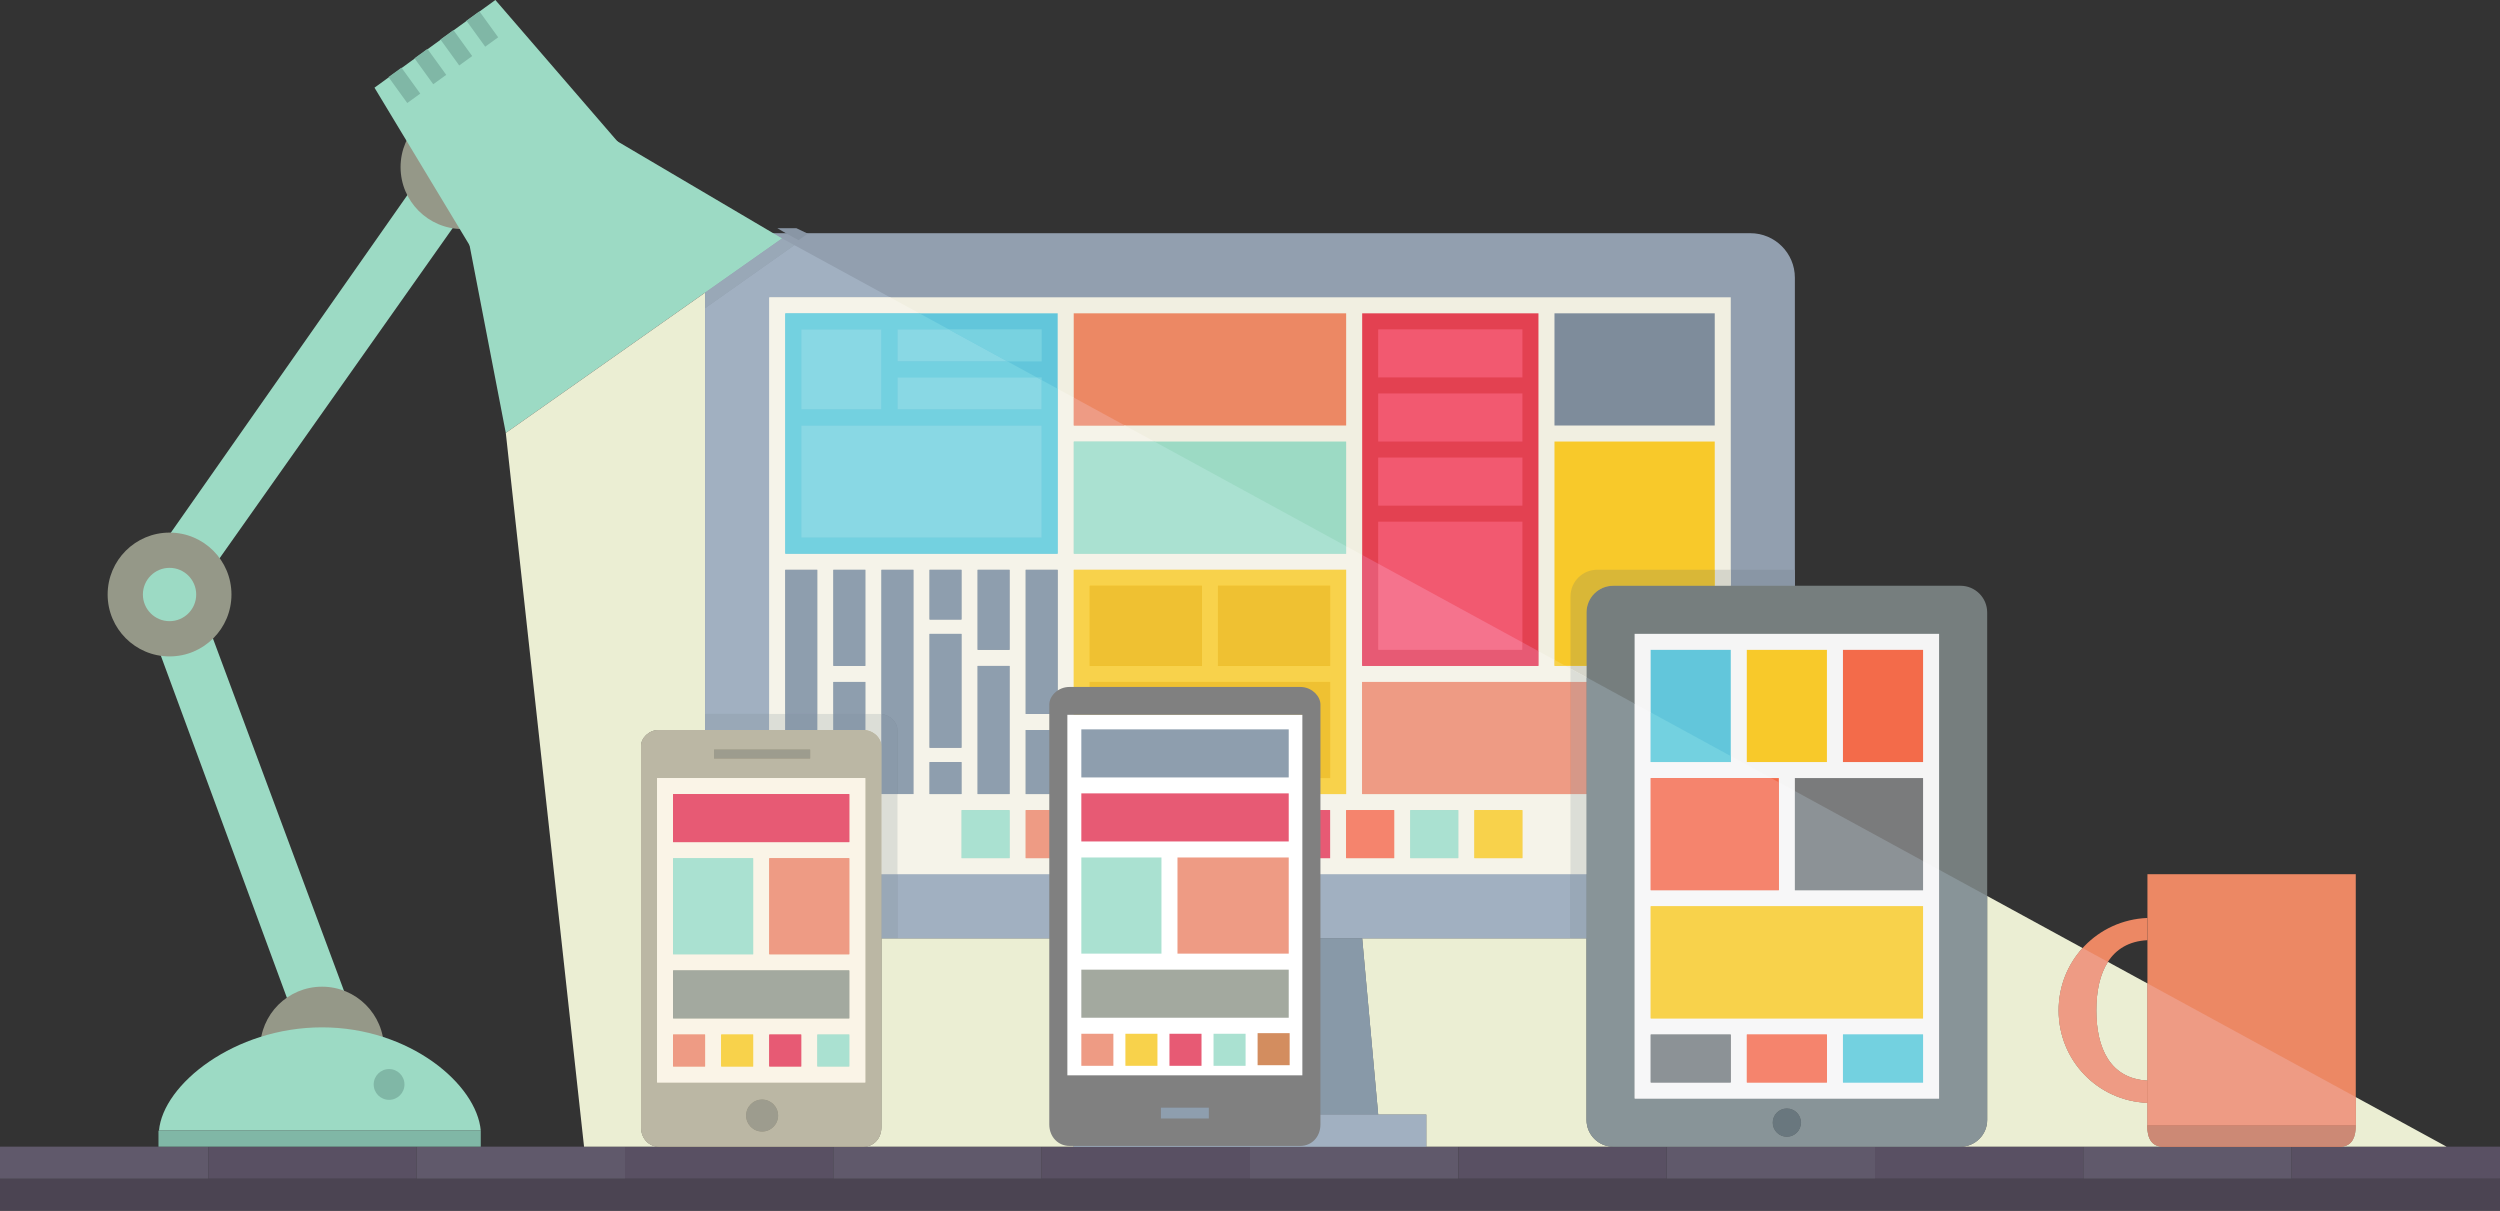<?xml version="1.0" encoding="UTF-8" standalone="no"?>
<!-- Created with Inkscape (http://www.inkscape.org/) -->

<svg
   xmlns:dc="http://purl.org/dc/elements/1.1/"
   xmlns:cc="http://creativecommons.org/ns#"
   xmlns:rdf="http://www.w3.org/1999/02/22-rdf-syntax-ns#"
   xmlns:svg="http://www.w3.org/2000/svg"
   xmlns="http://www.w3.org/2000/svg"
   xmlns:sodipodi="http://sodipodi.sourceforge.net/DTD/sodipodi-0.dtd"
   xmlns:inkscape="http://www.inkscape.org/namespaces/inkscape"
   id="svg2"
   version="1.1"
   inkscape:version="0.48.4 r9939"
   width="1754.999"
   height="849.953"
   xml:space="preserve"
   sodipodi:docname="devices.svg"><rect width="100%" height="100%" fill="#333333" stroke="none"/><defs
     id="defs6"><clipPath
       clipPathUnits="userSpaceOnUse"
       id="clipPath244"><path
         d="m 4435.12,5568.94 0,0 409.52,288.29 -47.22,27.83 100.81,0 60.86,-29.03 -48.94,-34.55 -65.51,35.75 -409.52,-288.29"
         id="path246"
         inkscape:connector-curvature="0" /></clipPath></defs><sodipodi:namedview
     pagecolor="#ffffff"
     bordercolor="#666666"
     borderopacity="1"
     objecttolerance="10"
     gridtolerance="10"
     guidetolerance="10"
     inkscape:pageopacity="0"
     inkscape:pageshadow="2"
     inkscape:window-width="1920"
     inkscape:window-height="1056"
     id="namedview4"
     showgrid="false"
     showguides="true"
     inkscape:guide-bbox="true"
     inkscape:zoom="0.29509044"
     inkscape:cx="1234.5798"
     inkscape:cy="-200.5367"
     inkscape:window-x="1920"
     inkscape:window-y="24"
     inkscape:window-maximized="1"
     inkscape:current-layer="g10"
     fit-margin-top="0"
     fit-margin-left="0"
     fit-margin-right="0"
     fit-margin-bottom="0" /><g
     id="g10"
     inkscape:groupmode="layer"
     inkscape:label="ink_ext_XXXXXX"
     transform="matrix(1.25,0,0,-1.25,-89.999,939.952)"><path
       inkscape:connector-curvature="0"
       id="path16"
       style="fill:#4b4452;fill-opacity:1;fill-rule:nonzero;stroke:none"
       d="m 72,72 1403.999,0 0,18 -1403.999,0 0,-18 z" /><path
       inkscape:connector-curvature="0"
       id="path18"
       style="fill:#595063;fill-opacity:1;fill-rule:nonzero;stroke:none"
       d="m 189,89.999 117,0 0,18 -117,0 0,-18 z" /><path
       inkscape:connector-curvature="0"
       id="path20"
       style="fill:#60596b;fill-opacity:1;fill-rule:nonzero;stroke:none"
       d="m 305.998,89.999 117,0 0,18 -117,0 0,-18 z" /><path
       inkscape:connector-curvature="0"
       id="path22"
       style="fill:#595063;fill-opacity:1;fill-rule:nonzero;stroke:none"
       d="m 422.998,89.999 117,0 0,18 -117,0 0,-18 z" /><path
       inkscape:connector-curvature="0"
       id="path24"
       style="fill:#60596b;fill-opacity:1;fill-rule:nonzero;stroke:none"
       d="m 539.997,89.999 117,0 0,18 -117,0 0,-18 z" /><path
       inkscape:connector-curvature="0"
       id="path26"
       style="fill:#595063;fill-opacity:1;fill-rule:nonzero;stroke:none"
       d="m 656.997,89.999 117,0 0,18 -117,0 0,-18 z" /><path
       inkscape:connector-curvature="0"
       id="path28"
       style="fill:#60596b;fill-opacity:1;fill-rule:nonzero;stroke:none"
       d="m 773.997,89.999 117,0 0,18 -117,0 0,-18 z" /><path
       inkscape:connector-curvature="0"
       id="path30"
       style="fill:#595063;fill-opacity:1;fill-rule:nonzero;stroke:none"
       d="m 890.996,89.999 117,0 0,18 -117,0 0,-18 z" /><path
       inkscape:connector-curvature="0"
       id="path32"
       style="fill:#60596b;fill-opacity:1;fill-rule:nonzero;stroke:none"
       d="m 1007.996,89.999 117,0 0,18 -117,0 0,-18 z" /><path
       inkscape:connector-curvature="0"
       id="path34"
       style="fill:#595063;fill-opacity:1;fill-rule:nonzero;stroke:none"
       d="m 1124.991,89.999 117,0 0,18 -117,0 0,-18 z" /><path
       inkscape:connector-curvature="0"
       id="path36"
       style="fill:#60596b;fill-opacity:1;fill-rule:nonzero;stroke:none"
       d="m 1241.993,89.999 117,0 0,18 -117,0 0,-18 z" /><path
       inkscape:connector-curvature="0"
       id="path38"
       style="fill:#60596b;fill-opacity:1;fill-rule:nonzero;stroke:none"
       d="m 72,89.999 117,0 0,18 -117,0 0,-18 z" /><path
       inkscape:connector-curvature="0"
       id="path40"
       style="fill:#595063;fill-opacity:1;fill-rule:nonzero;stroke:none"
       d="m 1358.994,89.999 117,0 0,18 -117,0 0,-18 z" /><path
       inkscape:connector-curvature="0"
       id="path42"
       style="fill:#929faf;fill-opacity:1;fill-rule:nonzero;stroke:none"
       d="m 1079.997,249.999 c 0,-13.807 -11.196,-25 -25.002,-25 l -561.996,0 c -13.807,0 -25,11.193 -25,25 l 0,345.998 c 0,13.806 11.193,25 25,25 l 561.996,0 c 13.806,0 25.002,-11.194 25.002,-25 l 0,-345.998" /><path
       inkscape:connector-curvature="0"
       id="path44"
       style="fill:#f1efe1;fill-opacity:1;fill-rule:nonzero;stroke:none"
       d="m 503.998,260.999 539.998,0 0,323.998 -539.998,0 0,-323.998 z" /><path
       inkscape:connector-curvature="0"
       id="path46"
       style="fill:#768493;fill-opacity:1;fill-rule:nonzero;stroke:none"
       d="m 836.997,224.999 -126.001,0 -8.999,-99 143.998,0 -8.999,99" /><path
       inkscape:connector-curvature="0"
       id="path48"
       style="fill:#929faf;fill-opacity:1;fill-rule:nonzero;stroke:none"
       d="m 674.997,108 198,0 0,18 -198,0 0,-18 z" /><path
       inkscape:connector-curvature="0"
       id="path50"
       style="fill:#768493;fill-opacity:1;fill-rule:nonzero;stroke:none"
       d="m 782.996,242.999 c 0,-4.971 -4.029,-9 -9,-9 -4.971,0 -9,4.029 -9,9 0,4.971 4.029,9 9,9 4.971,0 9,-4.029 9,-9" /><path
       inkscape:connector-curvature="0"
       id="path52"
       style="fill:#9cdac4;fill-opacity:1;fill-rule:nonzero;stroke:none"
       d="m 611.998,269.999 27,0 0,27 -27,0 0,-27 z" /><path
       inkscape:connector-curvature="0"
       id="path54"
       style="fill:#ec8864;fill-opacity:1;fill-rule:nonzero;stroke:none"
       d="m 647.997,269.999 27,0 0,27 -27,0 0,-27 z" /><path
       inkscape:connector-curvature="0"
       id="path56"
       style="fill:#f8c92a;fill-opacity:1;fill-rule:nonzero;stroke:none"
       d="m 683.997,269.999 27,0 0,27 -27,0 0,-27 z" /><path
       inkscape:connector-curvature="0"
       id="path58"
       style="fill:#62c6db;fill-opacity:1;fill-rule:nonzero;stroke:none"
       d="m 719.996,269.999 27,0 0,27 -27,0 0,-27 z" /><path
       inkscape:connector-curvature="0"
       id="path60"
       style="fill:#7e8c9b;fill-opacity:1;fill-rule:nonzero;stroke:none"
       d="m 755.997,269.999 27,0 0,27 -27,0 0,-27 z" /><path
       inkscape:connector-curvature="0"
       id="path62"
       style="fill:#e34151;fill-opacity:1;fill-rule:nonzero;stroke:none"
       d="m 791.996,269.999 27,0 0,27 -27,0 0,-27 z" /><path
       inkscape:connector-curvature="0"
       id="path64"
       style="fill:#f36b4a;fill-opacity:1;fill-rule:nonzero;stroke:none"
       d="m 827.996,269.999 27,0 0,27 -27,0 0,-27 z" /><path
       inkscape:connector-curvature="0"
       id="path66"
       style="fill:#9cdac4;fill-opacity:1;fill-rule:nonzero;stroke:none"
       d="m 863.996,269.999 27,0 0,27 -27,0 0,-27 z" /><path
       inkscape:connector-curvature="0"
       id="path68"
       style="fill:#f8c92a;fill-opacity:1;fill-rule:nonzero;stroke:none"
       d="m 899.996,269.999 27,0 0,27 -27,0 0,-27 z" /><path
       inkscape:connector-curvature="0"
       id="path70"
       style="fill:#7e8c9b;fill-opacity:1;fill-rule:nonzero;stroke:none"
       d="m 512.998,305.998 18,0 0,125.999 -18,0 0,-125.999 z" /><path
       inkscape:connector-curvature="0"
       id="path72"
       style="fill:#7e8c9b;fill-opacity:1;fill-rule:nonzero;stroke:none"
       d="m 539.997,377.998 18,0 0,54 -18,0 0,-54 z" /><path
       inkscape:connector-curvature="0"
       id="path74"
       style="fill:#7e8c9b;fill-opacity:1;fill-rule:nonzero;stroke:none"
       d="m 566.997,305.998 18,0 0,125.999 -18,0 0,-125.999 z" /><path
       inkscape:connector-curvature="0"
       id="path76"
       style="fill:#7e8c9b;fill-opacity:1;fill-rule:nonzero;stroke:none"
       d="m 593.998,305.998 18,0 0,18 -18,0 0,-18 z" /><path
       inkscape:connector-curvature="0"
       id="path78"
       style="fill:#7e8c9b;fill-opacity:1;fill-rule:nonzero;stroke:none"
       d="m 620.997,305.998 18,0 0,72 -18,0 0,-72 z" /><path
       inkscape:connector-curvature="0"
       id="path80"
       style="fill:#7e8c9b;fill-opacity:1;fill-rule:nonzero;stroke:none"
       d="m 647.997,305.998 18,0 0,36 -18,0 0,-36 z" /><path
       inkscape:connector-curvature="0"
       id="path82"
       style="fill:#7e8c9b;fill-opacity:1;fill-rule:nonzero;stroke:none"
       d="m 647.997,350.999 18,0 0,81 -18,0 0,-81 z" /><path
       inkscape:connector-curvature="0"
       id="path84"
       style="fill:#7e8c9b;fill-opacity:1;fill-rule:nonzero;stroke:none"
       d="m 620.997,386.998 18,0 0,45 -18,0 0,-45 z" /><path
       inkscape:connector-curvature="0"
       id="path86"
       style="fill:#7e8c9b;fill-opacity:1;fill-rule:nonzero;stroke:none"
       d="m 593.998,331.999 18,0 0,64 -18,0 0,-64 z" /><path
       inkscape:connector-curvature="0"
       id="path88"
       style="fill:#7e8c9b;fill-opacity:1;fill-rule:nonzero;stroke:none"
       d="m 593.998,403.999 18,0 0,28 -18,0 0,-28 z" /><path
       inkscape:connector-curvature="0"
       id="path90"
       style="fill:#7e8c9b;fill-opacity:1;fill-rule:nonzero;stroke:none"
       d="m 539.997,305.998 18,0 0,63 -18,0 0,-63 z" /><path
       inkscape:connector-curvature="0"
       id="path92"
       style="fill:#62c6db;fill-opacity:1;fill-rule:nonzero;stroke:none"
       d="m 512.998,440.999 152.999,0 0,134.999 -152.999,0 0,-134.999 z" /><path
       inkscape:connector-curvature="0"
       id="path94"
       style="fill:#f8c92a;fill-opacity:1;fill-rule:nonzero;stroke:none"
       d="m 674.997,305.998 152.999,0 0,125.999 -152.999,0 0,-125.999 z" /><path
       inkscape:connector-curvature="0"
       id="path96"
       style="fill:#ec8864;fill-opacity:1;fill-rule:nonzero;stroke:none"
       d="m 674.997,512.998 152.999,0 0,63 -152.999,0 0,-63 z" /><path
       inkscape:connector-curvature="0"
       id="path98"
       style="fill:#e34151;fill-opacity:1;fill-rule:nonzero;stroke:none"
       d="m 836.997,377.998 99,0 0,197.999 -99,0 0,-197.999 z" /><path
       inkscape:connector-curvature="0"
       id="path100"
       style="fill:#f8c92a;fill-opacity:1;fill-rule:nonzero;stroke:none"
       d="m 944.995,377.998 89.999,0 0,125.999 -89.999,0 0,-125.999 z" /><path
       inkscape:connector-curvature="0"
       id="path102"
       style="fill:#7e8c9b;fill-opacity:1;fill-rule:nonzero;stroke:none"
       d="m 944.995,512.998 89.999,0 0,63 -89.999,0 0,-63 z" /><path
       inkscape:connector-curvature="0"
       id="path104"
       style="fill:#ec8864;fill-opacity:1;fill-rule:nonzero;stroke:none"
       d="m 836.997,305.998 197.999,0 0,63 -197.999,0 0,-63 z" /><path
       inkscape:connector-curvature="0"
       id="path106"
       style="fill:#9cdac4;fill-opacity:1;fill-rule:nonzero;stroke:none"
       d="m 674.997,440.999 152.999,0 0,62.999 -152.999,0 0,-62.999 z" /><path
       inkscape:connector-curvature="0"
       id="path108"
       style="fill:#78d2e0;fill-opacity:1;fill-rule:nonzero;stroke:none"
       d="m 656.997,548.997 -19.215,0 -32.988,18 52.203,0 0,-18" /><path
       inkscape:connector-curvature="0"
       id="path110"
       style="fill:#78d2e0;fill-opacity:1;fill-rule:nonzero;stroke:none"
       d="m 656.997,538.513 -2.721,1.485 2.721,0 0,-1.485" /><path
       inkscape:connector-curvature="0"
       id="path112"
       style="fill:#ecb40e;fill-opacity:1;fill-rule:nonzero;stroke:none"
       d="m 683.997,377.998 63,0 0,45 -63,0 0,-45 z" /><path
       inkscape:connector-curvature="0"
       id="path114"
       style="fill:#ecb40e;fill-opacity:1;fill-rule:nonzero;stroke:none"
       d="m 683.997,314.999 134.999,0 0,54 -134.999,0 0,-54 z" /><path
       inkscape:connector-curvature="0"
       id="path116"
       style="fill:#ecb40e;fill-opacity:1;fill-rule:nonzero;stroke:none"
       d="m 755.997,377.998 63,0 0,45 -63,0 0,-45 z" /><path
       inkscape:connector-curvature="0"
       id="path118"
       style="fill:#f25970;fill-opacity:1;fill-rule:nonzero;stroke:none"
       d="m 845.996,467.998 81,0 0,27 -81,0 0,-27 z" /><path
       inkscape:connector-curvature="0"
       id="path120"
       style="fill:#f25970;fill-opacity:1;fill-rule:nonzero;stroke:none"
       d="m 845.996,386.998 81,0 0,72 -81,0 0,-72 z" /><path
       inkscape:connector-curvature="0"
       id="path122"
       style="fill:#f25970;fill-opacity:1;fill-rule:nonzero;stroke:none"
       d="m 845.996,503.998 81,0 0,27 -81,0 0,-27 z" /><path
       inkscape:connector-curvature="0"
       id="path124"
       style="fill:#f25970;fill-opacity:1;fill-rule:nonzero;stroke:none"
       d="m 845.996,539.997 81,0 0,27 -81,0 0,-27 z" /><path
       inkscape:connector-curvature="0"
       id="path126"
       style="fill:#ec8864;fill-opacity:1;fill-rule:nonzero;stroke:none"
       d="m 1394.998,119.874 c 0,-6.557 -2.321,-11.874 -8.885,-11.874 l -99.369,0 c -6.563,0 -8.748,5.317 -8.748,11.874 l 0,141.125 117.002,0 0,-141.125" /><path
       inkscape:connector-curvature="0"
       id="path128"
       style="fill:#ec8864;fill-opacity:1;fill-rule:nonzero;stroke:none"
       d="m 1277.996,145.098 c -20.999,1.079 -28.702,18.32 -28.702,39.43 0,21.108 7.703,38.346 28.702,39.428 l 0,12.478 c -28.005,-1.09 -49.88,-23.91 -49.88,-51.906 0,-27.999 21.875,-50.818 49.88,-51.909 l 0,12.479" /><path
       inkscape:connector-curvature="0"
       id="path130"
       style="fill:#c67254;fill-opacity:1;fill-rule:nonzero;stroke:none"
       d="m 1394.998,120 c 0,-7 -2.321,-12 -8.885,-12 l -99.369,0 c -6.563,0 -8.874,5 -8.874,12 l 117.128,0" /><path
       inkscape:connector-curvature="0"
       id="path170"
       style="fill:#b1a98d;fill-opacity:1;fill-rule:nonzero;stroke:none"
       d="m 566.997,332.999 c 0,4.523 -4.476,9 -9.999,9 l -115,0 c -5.523,0 -10,-4.477 -10,-9 l 0,-214 c 0,-6.521 4.477,-11 10,-11 l 115,0 c 5.523,0 9.999,4.478 9.999,11 l 0,214" /><path
       inkscape:connector-curvature="0"
       id="path172"
       style="fill:#f9f3e0;fill-opacity:1;fill-rule:nonzero;stroke:none"
       d="m 440.999,143.999 117,0 0,170.999 -117,0 0,-170.999 z" /><path
       inkscape:connector-curvature="0"
       id="path174"
       style="fill:#8f8873;fill-opacity:1;fill-rule:nonzero;stroke:none"
       d="m 508.997,125.468 c 0,-4.971 -4.029,-9 -9,-9 -4.971,0 -9,4.029 -9,9 0,4.971 4.029,9 9,9 4.971,0 9,-4.029 9,-9" /><path
       inkscape:connector-curvature="0"
       id="path176"
       style="fill:#8f8873;fill-opacity:1;fill-rule:nonzero;stroke:none"
       d="m 472.998,325.999 54,0 0,5 -54,0 0,-5 z" /><path
       inkscape:connector-curvature="0"
       id="path178"
       style="fill:#ec8864;fill-opacity:1;fill-rule:nonzero;stroke:none"
       d="m 449.999,152.999 18,0 0,18 -18,0 0,-18 z" /><path
       inkscape:connector-curvature="0"
       id="path180"
       style="fill:#f8c92a;fill-opacity:1;fill-rule:nonzero;stroke:none"
       d="m 476.998,152.999 18,0 0,18 -18,0 0,-18 z" /><path
       inkscape:connector-curvature="0"
       id="path182"
       style="fill:#e34151;fill-opacity:1;fill-rule:nonzero;stroke:none"
       d="m 503.998,152.999 18,0 0,18 -18,0 0,-18 z" /><path
       inkscape:connector-curvature="0"
       id="path184"
       style="fill:#9cdac4;fill-opacity:1;fill-rule:nonzero;stroke:none"
       d="m 530.997,152.999 18,0 0,18 -18,0 0,-18 z" /><path
       inkscape:connector-curvature="0"
       id="path186"
       style="fill:#959888;fill-opacity:1;fill-rule:nonzero;stroke:none"
       d="m 449.999,179.999 99,0 0,27 -99,0 0,-27 z" /><path
       inkscape:connector-curvature="0"
       id="path188"
       style="fill:#e34151;fill-opacity:1;fill-rule:nonzero;stroke:none"
       d="m 449.999,278.999 99,0 0,27 -99,0 0,-27 z" /><path
       inkscape:connector-curvature="0"
       id="path190"
       style="fill:#9cdac4;fill-opacity:1;fill-rule:nonzero;stroke:none"
       d="m 449.999,215.999 45,0 0,54 -45,0 0,-54 z" /><path
       inkscape:connector-curvature="0"
       id="path192"
       style="fill:#ec8864;fill-opacity:1;fill-rule:nonzero;stroke:none"
       d="m 503.998,215.999 45,0 0,54 -45,0 0,-54 z" /><path
       inkscape:connector-curvature="0"
       id="path194"
       style="fill:#8996a5;fill-opacity:1;fill-rule:nonzero;stroke:none"
       d="m 1043.995,422.998 36,0 0,9 -36,0 0,-9 z" /><path
       inkscape:connector-curvature="0"
       id="path196"
       style="fill:#d6d6cb;fill-opacity:1;fill-rule:nonzero;stroke:none"
       d="m 962.996,371.545 -9.001,4.912 0,1.542 9.001,0 0,-6.454 m 80.999,51.453 -9,0 0,9 9,0 0,-9" /><path
       inkscape:connector-curvature="0"
       id="path198"
       style="fill:#d9b737;fill-opacity:1;fill-rule:nonzero;stroke:none"
       d="m 962.996,377.998 -9.001,0 0,39 c 0,8.284 6.716,15 15,15 l 66,0 0,-9 -57,0 c -8.283,0 -14.999,-6.715 -14.999,-15 l 0,-30" /><path
       inkscape:connector-curvature="0"
       id="path200"
       style="fill:#767e7e;fill-opacity:1;fill-rule:nonzero;stroke:none"
       d="m 1187.998,122.999 c 0,-8.284 -6.722,-15 -15.005,-15 l -194.997,0 c -8.283,0 -14.999,6.715 -14.999,15 l 0,284.998 c 0,8.284 6.715,15 14.999,15 l 194.997,0 c 8.283,0 15.005,-6.715 15.005,-15 l 0,-284.998" /><path
       inkscape:connector-curvature="0"
       id="path202"
       style="fill:#f5f5f5;fill-opacity:1;fill-rule:nonzero;stroke:none"
       d="m 989.996,134.999 170.999,0 0,260.999 -170.999,0 0,-260.999 z" /><path
       inkscape:connector-curvature="0"
       id="path204"
       style="fill:#545b5c;fill-opacity:1;fill-rule:nonzero;stroke:none"
       d="m 1083.447,121.5 c 0,-4.394 -3.567,-7.954 -7.956,-7.954 -4.39,0 -7.946,3.56 -7.946,7.954 0,4.392 3.556,7.952 7.946,7.952 4.39,0 7.956,-3.56 7.956,-7.952" /><path
       inkscape:connector-curvature="0"
       id="path206"
       style="fill:#7a7b7c;fill-opacity:1;fill-rule:nonzero;stroke:none"
       d="m 998.996,143.999 45,0 0,27 -45,0 0,-27 z" /><path
       inkscape:connector-curvature="0"
       id="path208"
       style="fill:#7a7b7c;fill-opacity:1;fill-rule:nonzero;stroke:none"
       d="m 1079.997,251.999 72,0 0,63 -72,0 0,-63 z" /><path
       inkscape:connector-curvature="0"
       id="path210"
       style="fill:#f36b4a;fill-opacity:1;fill-rule:nonzero;stroke:none"
       d="m 1052.995,143.999 45,0 0,27 -45,0 0,-27 z" /><path
       inkscape:connector-curvature="0"
       id="path212"
       style="fill:#62c6db;fill-opacity:1;fill-rule:nonzero;stroke:none"
       d="m 1107,143.999 45,0 0,27 -45,0 0,-27 z" /><path
       inkscape:connector-curvature="0"
       id="path214"
       style="fill:#f8c92a;fill-opacity:1;fill-rule:nonzero;stroke:none"
       d="m 998.996,179.999 153,0 0,63 -153,0 0,-63 z" /><path
       inkscape:connector-curvature="0"
       id="path216"
       style="fill:#f36b4a;fill-opacity:1;fill-rule:nonzero;stroke:none"
       d="m 998.996,251.999 72,0 0,63 -72,0 0,-63 z" /><path
       inkscape:connector-curvature="0"
       id="path218"
       style="fill:#62c6db;fill-opacity:1;fill-rule:nonzero;stroke:none"
       d="m 998.996,323.998 45,0 0,63 -45,0 0,-63 z" /><path
       inkscape:connector-curvature="0"
       id="path220"
       style="fill:#f8c92a;fill-opacity:1;fill-rule:nonzero;stroke:none"
       d="m 1052.995,323.998 45,0 0,63 -45,0 0,-63 z" /><path
       inkscape:connector-curvature="0"
       id="path222"
       style="fill:#f36b4a;fill-opacity:1;fill-rule:nonzero;stroke:none"
       d="m 1107,323.998 45,0 0,63 -45,0 0,-63 z" /><path
       inkscape:connector-curvature="0"
       id="path224"
       style="fill:#9cdac4;fill-opacity:1;fill-rule:nonzero;stroke:none"
       d="M 252.96,137.749 147.585,423.751 318.136,667.164 345.323,650.914 181.902,419.431 283.326,146.753 252.96,137.749" /><path
       inkscape:connector-curvature="0"
       id="path226"
       style="fill:#959888;fill-opacity:1;fill-rule:nonzero;stroke:none"
       d="m 201.987,418.087 c 0,-19.203 -15.568,-34.769 -34.769,-34.769 -19.202,0 -34.768,15.566 -34.768,34.769 0,19.202 15.566,34.768 34.768,34.768 19.202,0 34.769,-15.566 34.769,-34.768" /><path
       inkscape:connector-curvature="0"
       id="path228"
       style="fill:#9cdac4;fill-opacity:1;fill-rule:nonzero;stroke:none"
       d="m 182.185,418.087 c 0,-8.267 -6.701,-14.968 -14.967,-14.968 -8.265,0 -14.967,6.702 -14.967,14.968 0,8.267 6.702,14.967 14.967,14.967 8.267,0 14.967,-6.701 14.967,-14.967" /><path
       inkscape:connector-curvature="0"
       id="path230"
       style="fill:#959888;fill-opacity:1;fill-rule:nonzero;stroke:none"
       d="m 287.629,163.068 c 0,-19.202 -15.568,-34.768 -34.769,-34.768 -19.202,0 -34.769,15.566 -34.769,34.768 0,19.203 15.568,34.77 34.769,34.77 19.202,0 34.769,-15.568 34.769,-34.77" /><path
       inkscape:connector-curvature="0"
       id="path232"
       style="fill:#959888;fill-opacity:1;fill-rule:nonzero;stroke:none"
       d="m 366.499,658.106 c 0,-19.201 -15.568,-34.768 -34.77,-34.768 -19.201,0 -34.768,15.568 -34.768,34.768 0,19.203 15.568,34.77 34.768,34.77 19.203,0 34.77,-15.568 34.77,-34.77" /><path
       inkscape:connector-curvature="0"
       id="path234"
       style="fill:#9cdac4;fill-opacity:1;fill-rule:nonzero;stroke:none"
       d="m 252.86,174.995 c -49.19,0 -89.328,-32.005 -91.579,-57.995 l 180.717,0 c -2.251,25.991 -39.949,57.995 -89.139,57.995" /><path
       inkscape:connector-curvature="0"
       id="path236"
       style="fill:#80b7a6;fill-opacity:1;fill-rule:nonzero;stroke:none"
       d="m 299.148,142.935 c 0,-4.775 -3.869,-8.646 -8.645,-8.646 -4.774,0 -8.644,3.872 -8.644,8.646 0,4.774 3.871,8.644 8.644,8.644 4.776,0 8.645,-3.871 8.645,-8.644" /><path
       inkscape:connector-curvature="0"
       id="path238"
       style="fill:#80b7a6;fill-opacity:1;fill-rule:nonzero;stroke:none"
       d="m 160.999,108 180.999,0 0,9 -180.999,0 0,-9 z" /><g
       id="g240"
       transform="scale(0.106,0.106)"><g
         clip-path="url(#clipPath244)"
         id="g242"><path
           inkscape:connector-curvature="0"
           id="path248"
           style="fill:#8996a5;fill-opacity:1;fill-rule:nonzero;stroke:none"
           d="m 4435.12,5568.94 523.977,0 0,316.117 -523.977,0 0,-316.117 z" /></g></g><path
       inkscape:connector-curvature="0"
       id="path250"
       style="fill:#9cdac4;fill-opacity:1;fill-rule:nonzero;stroke:none"
       d="m 282.312,702.723 67.886,49.238 94.542,-109.501 -87.697,-63.609 -74.73,123.872" /><path
       inkscape:connector-curvature="0"
       id="path252"
       style="fill:#9cdac4;fill-opacity:1;fill-rule:nonzero;stroke:none"
       d="M 511.211,618.061 356.051,508.836 332.199,632.37 l 69.382,50.324 109.63,-64.634" /><path
       inkscape:connector-curvature="0"
       id="path254"
       style="fill:#80b7a6;fill-opacity:1;fill-rule:nonzero;stroke:none"
       d="m 344.482,725.743 -10.546,14.587 7.295,5.272 10.544,-14.587 -7.293,-5.272" /><path
       inkscape:connector-curvature="0"
       id="path256"
       style="fill:#80b7a6;fill-opacity:1;fill-rule:nonzero;stroke:none"
       d="m 329.895,715.197 -10.546,14.588 7.294,5.272 10.545,-14.586 -7.293,-5.274" /><path
       inkscape:connector-curvature="0"
       id="path258"
       style="fill:#80b7a6;fill-opacity:1;fill-rule:nonzero;stroke:none"
       d="m 315.306,704.652 -10.545,14.586 7.293,5.273 10.546,-14.587 -7.294,-5.272" /><path
       inkscape:connector-curvature="0"
       id="path260"
       style="fill:#80b7a6;fill-opacity:1;fill-rule:nonzero;stroke:none"
       d="m 300.719,694.106 -10.546,14.588 7.294,5.274 10.546,-14.587 -7.294,-5.275" /><path
       inkscape:connector-curvature="0"
       id="path262"
       style="fill:#ebeed3;fill-opacity:1;fill-rule:nonzero;stroke:none"
       d="m 1445.996,108 -1045.998,0 -43.947,400.836 111.947,78.804 0,-245.641 -26,0 c -5.523,0 -10,-4.477 -10,-9 l 0,-214 c 0,-6.521 4.477,-11 10,-11 l 115,0 c 5.523,0 9.999,4.478 9.999,11 l 0,106 395.999,0 0,-102 c 0,-8.284 6.715,-15 14.999,-15 l 194.997,0 c 8.283,0 15.005,6.715 15.005,15 l 0,125.777 53.584,-29.243 c -8.389,-9.234 -13.464,-21.519 -13.464,-35.006 0,-27.999 21.875,-50.818 49.88,-51.909 l 0,-12.619 -0.127,0 c 0,-7 2.311,-12 8.874,-12 l 99.369,0 c 5.804,0 8.283,3.905 8.779,9.647 0.074,0.722 0.105,1.466 0.105,2.228 l 0,15.954 50.998,-27.828 m -771,18 0,-18 198,0 0,18 -122.974,0 -75.026,0 m 36,99 -8.999,-99 143.998,0 -8.999,99 -126.001,0 m 567,-79.902 c -20.999,1.079 -28.702,18.32 -28.702,39.43 0,10.569 1.931,20.169 6.5,27.255 l 22.202,-12.115 0,-54.57"
       sodipodi:nodetypes="cccccssssssccssssccscccsscsccccccccccccccsccc" /><path
       inkscape:connector-curvature="0"
       id="path264"
       style="fill:#a1b0c1;fill-opacity:1;fill-rule:nonzero;stroke:none"
       d="m 953.995,224.999 -377.997,0 0,36 377.997,0 0,-36 m -179.999,27 c -4.971,0 -9,-4.029 -9,-9 0,-4.971 4.029,-9 9,-9 4.971,0 9,4.029 9,9 0,4.971 -4.029,9 -9,9 m -305.998,90 0,245.641 0,-8.743 50.126,35.392 53.681,-29.292 -67.807,0 0,-233.998 -36,0 0,-9" /><path
       inkscape:connector-curvature="0"
       id="path266"
       style="fill:#f5f3e9;fill-opacity:1;fill-rule:nonzero;stroke:none"
       d="m 953.995,260.999 -377.997,0 0,44.999 8.999,0 0,125.999 -18,0 0,-81.049 c -0.328,0.033 -0.663,0.05 -0.999,0.05 l -8.001,0 0,18 -18,0 0,-18 -9,0 0,80.999 -18,0 0,-80.999 -9,0 0,233.998 67.807,0 16.494,-8.999 -75.301,0 0,-134.999 152.999,0 0,92.603 9,-4.911 0,-15.693 28.761,0 16.494,-9 -45.255,0 0,-62.999 152.999,0 0,4.208 9.001,-4.91 0,-62.299 98.999,0 0,8.28 9,-4.911 0,-3.369 6.174,0 2.826,-1.542 0,-7.458 -116.999,0 0,-63 116.999,0 0,-44.999 m -53.999,36 0,-27 27,0 0,27 -27,0 m -36,0 0,-27 27,0 0,27 -27,0 m -36.001,0 0,-27 27.001,0 0,27 -27.001,0 m -36,0 0,-27 27,0 0,27 -27,0 m -36,0 0,-27 27,0 0,27 -27,0 m -36.001,0 0,-27 27.001,0 0,27 -27.001,0 m -36,0 0,-27 27,0 0,27 -27,0 m -36,0 0,-27 27,0 0,27 -27,0 m -36,0 0,-27 27,0 0,27 -27,0 m 62.999,134.999 0,-125.999 152.999,0 0,125.999 -152.999,0 m -27,-89.999 0,-36.001 18,0 0,36.001 -18,0 m -27,36 0,-72 18,0 0,72 -18,0 m -27,-54 0,-18 18,0 0,18 -18,0 m 0,72 0,-64 18,0 0,64 -18,0 m 53.999,36 0,-80.999 18,0 0,80.999 -18,0 m -108,0 0,-53.999 18,0 0,53.999 -18,0 m 81,0 0,-44.999 18,0 0,44.999 -18,0 m -27,0 0,-27.999 18,0 0,27.999 -18,0" /><path
       inkscape:connector-curvature="0"
       id="path268"
       style="fill:#8899a8;fill-opacity:1;fill-rule:nonzero;stroke:none"
       d="m 845.996,125.999 -143.998,0 8.999,99 126.001,0 8.999,-99" /><path
       inkscape:connector-curvature="0"
       id="path270"
       style="fill:#a1b0c1;fill-opacity:1;fill-rule:nonzero;stroke:none"
       d="m 674.997,108 198,0 0,18 -198,0 0,-18 z" /><path
       inkscape:connector-curvature="0"
       id="path272"
       style="fill:#8899a8;fill-opacity:1;fill-rule:nonzero;stroke:none"
       d="m 773.997,233.999 c -4.971,0 -9,4.029 -9,9 0,4.971 4.029,9 9,9 4.971,0 9,-4.029 9,-9 0,-4.971 -4.029,-9 -9,-9" /><path
       inkscape:connector-curvature="0"
       id="path274"
       style="fill:#aae1d1;fill-opacity:1;fill-rule:nonzero;stroke:none"
       d="m 611.998,269.999 27,0 0,27 -27,0 0,-27 z" /><path
       inkscape:connector-curvature="0"
       id="path276"
       style="fill:#ee9b84;fill-opacity:1;fill-rule:nonzero;stroke:none"
       d="m 647.997,269.999 27,0 0,27 -27,0 0,-27 z" /><path
       inkscape:connector-curvature="0"
       id="path278"
       style="fill:#f8d24b;fill-opacity:1;fill-rule:nonzero;stroke:none"
       d="m 683.997,269.999 27,0 0,27 -27,0 0,-27 z" /><path
       inkscape:connector-curvature="0"
       id="path280"
       style="fill:#73d1e0;fill-opacity:1;fill-rule:nonzero;stroke:none"
       d="m 719.996,269.999 27,0 0,27 -27,0 0,-27 z" /><path
       inkscape:connector-curvature="0"
       id="path282"
       style="fill:#8e9eae;fill-opacity:1;fill-rule:nonzero;stroke:none"
       d="m 755.997,269.999 27,0 0,27 -27,0 0,-27 z" /><path
       inkscape:connector-curvature="0"
       id="path284"
       style="fill:#e75a74;fill-opacity:1;fill-rule:nonzero;stroke:none"
       d="m 791.996,269.999 27,0 0,27 -27,0 0,-27 z" /><path
       inkscape:connector-curvature="0"
       id="path286"
       style="fill:#f5846d;fill-opacity:1;fill-rule:nonzero;stroke:none"
       d="m 827.996,269.999 27,0 0,27 -27,0 0,-27 z" /><path
       inkscape:connector-curvature="0"
       id="path288"
       style="fill:#aae1d1;fill-opacity:1;fill-rule:nonzero;stroke:none"
       d="m 863.996,269.999 27,0 0,27 -27,0 0,-27 z" /><path
       inkscape:connector-curvature="0"
       id="path290"
       style="fill:#f8d24b;fill-opacity:1;fill-rule:nonzero;stroke:none"
       d="m 899.996,269.999 27,0 0,27 -27,0 0,-27 z" /><path
       inkscape:connector-curvature="0"
       id="path292"
       style="fill:#8e9eae;fill-opacity:1;fill-rule:nonzero;stroke:none"
       d="m 512.998,350.999 18,0 0,81 -18,0 0,-81 z" /><path
       inkscape:connector-curvature="0"
       id="path294"
       style="fill:#8e9eae;fill-opacity:1;fill-rule:nonzero;stroke:none"
       d="m 539.997,377.998 18,0 0,54 -18,0 0,-54 z" /><path
       inkscape:connector-curvature="0"
       id="path296"
       style="fill:#8e9eae;fill-opacity:1;fill-rule:nonzero;stroke:none"
       d="m 584.997,305.998 -8.999,0 0,36.001 c 0,4.246 -3.948,8.452 -9.001,8.95 l 0,81.049 18,0 0,-125.999" /><path
       inkscape:connector-curvature="0"
       id="path298"
       style="fill:#8e9eae;fill-opacity:1;fill-rule:nonzero;stroke:none"
       d="m 593.998,305.998 18,0 0,18 -18,0 0,-18 z" /><path
       inkscape:connector-curvature="0"
       id="path300"
       style="fill:#8e9eae;fill-opacity:1;fill-rule:nonzero;stroke:none"
       d="m 620.997,305.998 18,0 0,72 -18,0 0,-72 z" /><path
       inkscape:connector-curvature="0"
       id="path302"
       style="fill:#8e9eae;fill-opacity:1;fill-rule:nonzero;stroke:none"
       d="m 647.997,305.998 18,0 0,36 -18,0 0,-36 z" /><path
       inkscape:connector-curvature="0"
       id="path304"
       style="fill:#8e9eae;fill-opacity:1;fill-rule:nonzero;stroke:none"
       d="m 647.997,350.999 18,0 0,81 -18,0 0,-81 z" /><path
       inkscape:connector-curvature="0"
       id="path306"
       style="fill:#8e9eae;fill-opacity:1;fill-rule:nonzero;stroke:none"
       d="m 620.997,386.998 18,0 0,45 -18,0 0,-45 z" /><path
       inkscape:connector-curvature="0"
       id="path308"
       style="fill:#8e9eae;fill-opacity:1;fill-rule:nonzero;stroke:none"
       d="m 593.998,331.999 18,0 0,64 -18,0 0,-64 z" /><path
       inkscape:connector-curvature="0"
       id="path310"
       style="fill:#8e9eae;fill-opacity:1;fill-rule:nonzero;stroke:none"
       d="m 593.998,403.999 18,0 0,28 -18,0 0,-28 z" /><path
       inkscape:connector-curvature="0"
       id="path312"
       style="fill:#8e9eae;fill-opacity:1;fill-rule:nonzero;stroke:none"
       d="m 539.997,350.999 18,0 0,18 -18,0 0,-18 z" /><path
       inkscape:connector-curvature="0"
       id="path314"
       style="fill:#73d1e0;fill-opacity:1;fill-rule:nonzero;stroke:none"
       d="m 665.997,440.999 -152.999,0 0,134.999 75.301,0 16.495,-9.001 -28.796,0 0,-18 61.784,0 16.494,-9 -78.278,0 0,-18 80.999,0 0,16.515 9,-4.911 0,-92.603 m -143.999,71.999 0,-62.999 134.999,0 0,62.999 -134.999,0 m 0,53.999 0,-44.999 44.999,0 0,44.999 -44.999,0" /><path
       inkscape:connector-curvature="0"
       id="path316"
       style="fill:#f8d24b;fill-opacity:1;fill-rule:nonzero;stroke:none"
       d="m 827.996,305.998 -152.999,0 0,125.999 152.999,0 0,-125.999 m -143.999,63 0,-53.999 134.999,0 0,53.999 -134.999,0 m 72,53.999 0,-44.999 62.999,0 0,44.999 -62.999,0 m -72,0 0,-44.999 63,0 0,44.999 -63,0" /><path
       inkscape:connector-curvature="0"
       id="path318"
       style="fill:#ee9b84;fill-opacity:1;fill-rule:nonzero;stroke:none"
       d="m 703.758,512.998 -28.761,0 0,15.693 28.761,-15.693" /><path
       inkscape:connector-curvature="0"
       id="path320"
       style="fill:#e75a74;fill-opacity:1;fill-rule:nonzero;stroke:none"
       d="m 935.996,377.998 -98.999,0 0,62.299 8.999,-4.911 0,-48.388 81,0 0,4.19 9,-4.91 0,-8.28" /><path
       inkscape:connector-curvature="0"
       id="path322"
       style="fill:#f8d24b;fill-opacity:1;fill-rule:nonzero;stroke:none"
       d="m 951.169,377.998 -6.174,0 0,3.369 6.174,-3.369" /><path
       inkscape:connector-curvature="0"
       id="path324"
       style="fill:#ee9b84;fill-opacity:1;fill-rule:nonzero;stroke:none"
       d="m 836.997,305.998 117,0 0,63 -117,0 0,-63 z" /><path
       inkscape:connector-curvature="0"
       id="path326"
       style="fill:#aae1d1;fill-opacity:1;fill-rule:nonzero;stroke:none"
       d="m 827.996,440.999 -152.999,0 0,62.999 45.255,0 107.744,-58.791 0,-4.208" /><path
       inkscape:connector-curvature="0"
       id="path328"
       style="fill:#89d8e4;fill-opacity:1;fill-rule:nonzero;stroke:none"
       d="m 521.998,521.998 45,0 0,45 -45,0 0,-45 z" /><path
       inkscape:connector-curvature="0"
       id="path330"
       style="fill:#89d8e4;fill-opacity:1;fill-rule:nonzero;stroke:none"
       d="m 637.782,548.997 -61.784,0 0,18 28.796,0 32.988,-18" /><path
       inkscape:connector-curvature="0"
       id="path332"
       style="fill:#89d8e4;fill-opacity:1;fill-rule:nonzero;stroke:none"
       d="m 656.997,521.998 -80.999,0 0,18 78.278,0 2.721,-1.485 0,-16.515" /><path
       inkscape:connector-curvature="0"
       id="path334"
       style="fill:#89d8e4;fill-opacity:1;fill-rule:nonzero;stroke:none"
       d="m 521.998,449.999 134.999,0 0,63 -134.999,0 0,-63 z" /><path
       inkscape:connector-curvature="0"
       id="path336"
       style="fill:#efc132;fill-opacity:1;fill-rule:nonzero;stroke:none"
       d="m 683.997,377.998 63,0 0,45 -63,0 0,-45 z" /><path
       inkscape:connector-curvature="0"
       id="path338"
       style="fill:#efc132;fill-opacity:1;fill-rule:nonzero;stroke:none"
       d="m 683.997,314.999 134.999,0 0,54 -134.999,0 0,-54 z" /><rect
       style="fill:#ffffff;fill-opacity:1;stroke-width:19.1;stroke-miterlimit:4;stroke-dasharray:none"
       id="rect3647"
       width="133.224"
       height="203.077"
       x="671.163"
       y="-350.704"
       transform="scale(1,-1)" /><path
       inkscape:connector-curvature="0"
       id="path340"
       style="fill:#efc132;fill-opacity:1;fill-rule:nonzero;stroke:none"
       d="m 755.997,377.998 63,0 0,45 -63,0 0,-45 z" /><path
       inkscape:connector-curvature="0"
       id="path342"
       style="fill:#f5738d;fill-opacity:1;fill-rule:nonzero;stroke:none"
       d="m 926.996,386.998 -81,0 0,48.388 81,-44.197 0,-4.19" /><path
       inkscape:connector-curvature="0"
       id="path344"
       style="fill:#ee9b84;fill-opacity:1;fill-rule:nonzero;stroke:none"
       d="m 1394.893,117.646 c 0.074,0.753 0.105,1.54 0.105,2.353 l 0,-0.126 c 0,-0.762 -0.032,-1.506 -0.105,-2.228 m 0.105,2.353 -117.002,0 0,79.668 117.002,-63.84 0,-15.828" /><path
       inkscape:connector-curvature="0"
       id="path346"
       style="fill:#ee9b84;fill-opacity:1;fill-rule:nonzero;stroke:none"
       d="m 1277.996,132.619 0,0 c -28.005,1.091 -49.88,23.91 -49.88,51.909 0,13.487 5.076,25.771 13.464,35.006 l 14.214,-7.751 c -4.569,-7.086 -6.5,-16.686 -6.5,-27.255 0,-21.111 7.703,-38.351 28.702,-39.43 l 0,-12.479" /><path
       inkscape:connector-curvature="0"
       id="path348"
       style="fill:#cc8975;fill-opacity:1;fill-rule:nonzero;stroke:none"
       d="m 1386.113,108 -99.369,0 c -6.563,0 -8.874,5 -8.874,12 l 117.128,0 0,0 c 0,-0.814 -0.032,-1.6 -0.105,-2.353 -0.496,-5.741 -2.976,-9.647 -8.779,-9.647" /><path
       inkscape:connector-curvature="0"
       id="path350"
       style="fill:#99a8b7;fill-opacity:1;fill-rule:nonzero;stroke:none"
       d="m 575.998,224.999 -9.001,0 0,36 9.001,0 0,-36 m -72,117 -36,0 0,9 36,0 0,-9" /><path
       inkscape:connector-curvature="0"
       id="path352"
       style="fill:#dcded7;fill-opacity:1;fill-rule:nonzero;stroke:none"
       d="m 575.998,260.999 -9.001,0 0,44.999 9.001,0 0,-44.999 m -9.001,72 c 0,4.245 -3.946,8.452 -9,8.95 l 0,9.049 8.001,0 c 0.337,0 0.671,-0.017 0.999,-0.05 l 0,-17.95 m -27,9 -9,0 0,9 9,0 0,-9 m -27,0 -9,0 0,9 9,0 0,-9" /><path
       inkscape:connector-curvature="0"
       id="path354"
       style="fill:#8a9aaa;fill-opacity:1;fill-rule:nonzero;stroke:none"
       d="m 512.998,341.999 18,0 0,9 -18,0 0,-9 z" /><path
       inkscape:connector-curvature="0"
       id="path356"
       style="fill:#8a9aaa;fill-opacity:1;fill-rule:nonzero;stroke:none"
       d="m 575.998,305.998 -9.001,0 0,44.951 c 5.053,-0.498 9.001,-4.704 9.001,-8.95 l 0,-36.001" /><path
       inkscape:connector-curvature="0"
       id="path358"
       style="fill:#8a9aaa;fill-opacity:1;fill-rule:nonzero;stroke:none"
       d="m 557.997,341.949 c -0.328,0.033 -0.663,0.05 -0.999,0.05 l -17,0 0,9 18,0 0,-9.049" /><path
       inkscape:connector-curvature="0"
       id="path360"
       style="fill:#bbb7a4;fill-opacity:1;fill-rule:nonzero;stroke:none"
       d="m 556.998,108 -115,0 c -5.523,0 -10,4.478 -10,11 l 0,214 c 0,4.523 4.477,9 10,9 l 115,0 c 0.337,0 0.671,-0.017 0.999,-0.05 5.053,-0.498 9,-4.705 9,-8.95 l 0,-214 c 0,-6.521 -4.476,-11 -9.999,-11 m -57,26.468 c -4.971,0 -9,-4.029 -9,-9 0,-4.971 4.029,-9 9,-9 4.971,0 9,4.029 9,9 0,4.971 -4.029,9 -9,9 m -58.999,180.532 0,-171 116.999,0 0,171 -116.999,0 m 31.999,15.999 0,-5 13.092,0 26.645,0 14.264,0 0,5 -35.148,0 -18.853,0"
       sodipodi:nodetypes="cssssscssccssscccccccccccccc" /><path
       inkscape:connector-curvature="0"
       id="path362"
       style="fill:#faf4e7;fill-opacity:1;fill-rule:nonzero;stroke:none"
       d="m 557.997,143.999 -116.999,0 0,171 116.999,0 0,-171 m -27,27 0,-18 18,0 0,18 -18,0 m -27,0 0,-18 18,0 0,18 -18,0 m -27,0 0,-18 18,0 0,18 -18,0 m -27,0 0,-18 18,0 0,18 -18,0 m 0,36.001 0,-27.001 98.999,0 0,27.001 -98.999,0 m 53.999,62.999 0,-53.999 44.999,0 0,53.999 -44.999,0 m -53.999,0 0,-53.999 44.999,0 0,53.999 -44.999,0 m 0,36 0,-27 98.999,0 0,27 -98.999,0" /><path
       inkscape:connector-curvature="0"
       id="path364"
       style="fill:#9d9c8e;fill-opacity:1;fill-rule:nonzero;stroke:none"
       d="m 499.998,116.468 c -4.971,0 -9,4.029 -9,9 0,4.971 4.029,9 9,9 4.971,0 9,-4.029 9,-9 0,-4.971 -4.029,-9 -9,-9" /><path
       inkscape:connector-curvature="0"
       id="path366"
       style="fill:#9d9c8e;fill-opacity:1;fill-rule:nonzero;stroke:none"
       d="m 472.998,325.999 54,0 0,5 -54,0 0,-5 z" /><path
       inkscape:connector-curvature="0"
       id="path368"
       style="fill:#ee9b84;fill-opacity:1;fill-rule:nonzero;stroke:none"
       d="m 449.999,152.999 18,0 0,18 -18,0 0,-18 z" /><path
       inkscape:connector-curvature="0"
       id="path370"
       style="fill:#f8d24b;fill-opacity:1;fill-rule:nonzero;stroke:none"
       d="m 476.998,152.999 18,0 0,18 -18,0 0,-18 z" /><path
       inkscape:connector-curvature="0"
       id="path372"
       style="fill:#e75a74;fill-opacity:1;fill-rule:nonzero;stroke:none"
       d="m 503.998,152.999 18,0 0,18 -18,0 0,-18 z" /><path
       inkscape:connector-curvature="0"
       id="path374"
       style="fill:#aae1d1;fill-opacity:1;fill-rule:nonzero;stroke:none"
       d="m 530.997,152.999 18,0 0,18 -18,0 0,-18 z" /><path
       inkscape:connector-curvature="0"
       id="path376"
       style="fill:#a3a99f;fill-opacity:1;fill-rule:nonzero;stroke:none"
       d="m 449.999,179.999 99,0 0,27 -99,0 0,-27 z" /><path
       inkscape:connector-curvature="0"
       id="path378"
       style="fill:#e75a74;fill-opacity:1;fill-rule:nonzero;stroke:none"
       d="m 449.999,278.999 99,0 0,27 -99,0 0,-27 z" /><path
       inkscape:connector-curvature="0"
       id="path380"
       style="fill:#aae1d1;fill-opacity:1;fill-rule:nonzero;stroke:none"
       d="m 449.999,215.999 45,0 0,54 -45,0 0,-54 z" /><path
       inkscape:connector-curvature="0"
       id="path382"
       style="fill:#ee9b84;fill-opacity:1;fill-rule:nonzero;stroke:none"
       d="m 503.998,215.999 45,0 0,54 -45,0 0,-54 z" /><path
       inkscape:connector-curvature="0"
       id="path384"
       style="fill:#99a8b7;fill-opacity:1;fill-rule:nonzero;stroke:none"
       d="m 953.995,224.999 9,0 0,36 -9,0 0,-36 z" /><path
       inkscape:connector-curvature="0"
       id="path386"
       style="fill:#dcded7;fill-opacity:1;fill-rule:nonzero;stroke:none"
       d="m 962.996,260.999 -9.001,0 0,44.999 9.001,0 0,-44.999 m 0,108 -9.001,0 0,7.458 9.001,-4.912 0,-2.546" /><path
       inkscape:connector-curvature="0"
       id="path388"
       style="fill:#d69888;fill-opacity:1;fill-rule:nonzero;stroke:none"
       d="m 953.995,305.998 9,0 0,63 -9,0 0,-63 z" /><path
       inkscape:connector-curvature="0"
       id="path390"
       style="fill:#889498;fill-opacity:1;fill-rule:nonzero;stroke:none"
       d="m 1172.993,108 -194.997,0 c -8.283,0 -14.999,6.715 -14.999,15 l 0,248.545 27,-14.731 0,-221.815 170.999,0 0,128.509 27.003,-14.732 0,-125.777 c 0,-8.284 -6.722,-15 -15.005,-15 m -97.501,21.452 c -4.39,0 -7.946,-3.56 -7.946,-7.952 0,-4.394 3.556,-7.954 7.946,-7.954 4.39,0 7.956,3.56 7.956,7.954 0,4.392 -3.567,7.952 -7.956,7.952" /><path
       inkscape:connector-curvature="0"
       id="path392"
       style="fill:#f7f7f8;fill-opacity:1;fill-rule:nonzero;stroke:none"
       d="m 1160.995,134.999 -170.999,0 0,221.815 9,-4.912 0,-27.904 44.999,0 0,3.35 22.632,-12.349 -67.632,0 0,-63 72,0 0,60.617 9.001,-4.91 0,-55.707 71.997,0 0,16.42 9.001,-4.911 0,-128.509 m -53.995,36 0,-27 44.994,0 0,27 -44.994,0 m -54.005,0 0,-27 45.004,0 0,27 -45.004,0 m -53.999,0 0,-27 44.999,0 0,27 -44.999,0 m 0,72 0,-63 152.998,0 0,63 -152.998,0" /><path
       inkscape:connector-curvature="0"
       id="path394"
       style="fill:#69777e;fill-opacity:1;fill-rule:nonzero;stroke:none"
       d="m 1075.491,113.546 c -4.39,0 -7.946,3.56 -7.946,7.954 0,4.392 3.556,7.952 7.946,7.952 4.39,0 7.956,-3.56 7.956,-7.952 0,-4.394 -3.567,-7.954 -7.956,-7.954" /><path
       inkscape:connector-curvature="0"
       id="path396"
       style="fill:#8c9296;fill-opacity:1;fill-rule:nonzero;stroke:none"
       d="m 998.996,143.999 45,0 0,27 -45,0 0,-27 z" /><path
       inkscape:connector-curvature="0"
       id="path398"
       style="fill:#8c9296;fill-opacity:1;fill-rule:nonzero;stroke:none"
       d="m 1151.994,251.999 -71.997,0 0,55.707 71.997,-39.287 0,-16.42" /><path
       inkscape:connector-curvature="0"
       id="path400"
       style="fill:#f5846d;fill-opacity:1;fill-rule:nonzero;stroke:none"
       d="m 1052.995,143.999 45,0 0,27 -45,0 0,-27 z" /><path
       inkscape:connector-curvature="0"
       id="path402"
       style="fill:#73d1e0;fill-opacity:1;fill-rule:nonzero;stroke:none"
       d="m 1107,143.999 45,0 0,27 -45,0 0,-27 z" /><path
       inkscape:connector-curvature="0"
       id="path404"
       style="fill:#f8d24b;fill-opacity:1;fill-rule:nonzero;stroke:none"
       d="m 998.996,179.999 153,0 0,63 -153,0 0,-63 z" /><path
       inkscape:connector-curvature="0"
       id="path406"
       style="fill:#f5846d;fill-opacity:1;fill-rule:nonzero;stroke:none"
       d="m 1070.996,251.999 -72,0 0,63 67.632,0 4.369,-2.384 0,-60.617" /><path
       inkscape:connector-curvature="0"
       id="path408"
       style="fill:#73d1e0;fill-opacity:1;fill-rule:nonzero;stroke:none"
       d="m 1043.995,323.998 -44.999,0 0,27.904 44.999,-24.554 0,-3.35" /><path
       inkscape:connector-curvature="0"
       id="path410"
       style="fill:#99a8b7;fill-opacity:1;fill-rule:nonzero;stroke:none"
       d="m 467.998,578.897 0,8.743 43.213,30.421 6.913,-3.772 -50.126,-35.392" /><path
       inkscape:connector-curvature="0"
       id="path360-0"
       style="fill:#808080;fill-opacity:1;fill-rule:nonzero;stroke:none"
       d="m 802.278,108.402 -129.642,0 c -6.23,0 -11.361,4.933 -11.361,12.117 l 0,235.733 c 0,4.982 5.05,9.914 11.28,9.914 l 129.723,0 c 0.38,0 0.757,-0.019 1.127,-0.055 5.7,-0.549 10.152,-5.183 10.152,-9.859 l 0,-235.733 c 0,-7.183 -5.049,-12.117 -11.279,-12.117 m -130.85,228.022 0,-188.366 131.977,0 0,202.466 -131.977,0"
       sodipodi:nodetypes="cssssscsscccccc" /><path
       inkscape:connector-curvature="0"
       id="path368-6"
       style="fill:#ee9b84;fill-opacity:1;fill-rule:nonzero;stroke:none"
       d="m 679.275,153.401 18,0 0,18 -18,0 0,-18 z" /><path
       inkscape:connector-curvature="0"
       id="path370-5"
       style="fill:#f8d24b;fill-opacity:1;fill-rule:nonzero;stroke:none"
       d="m 704.023,153.401 18,0 0,18 -18,0 0,-18 z" /><path
       inkscape:connector-curvature="0"
       id="path372-3"
       style="fill:#e75a74;fill-opacity:1;fill-rule:nonzero;stroke:none"
       d="m 728.771,153.401 18,0 0,18 -18,0 0,-18 z" /><path
       inkscape:connector-curvature="0"
       id="path374-5"
       style="fill:#aae1d1;fill-opacity:1;fill-rule:nonzero;stroke:none"
       d="m 753.519,153.401 18,0 0,18 -18,0 0,-18 z" /><path
       inkscape:connector-curvature="0"
       id="path376-2"
       style="fill:#a3a99f;fill-opacity:1;fill-rule:nonzero;stroke:none"
       d="m 679.275,180.401 116.471,0 0,27 -116.471,0 0,-27 z" /><path
       inkscape:connector-curvature="0"
       id="path378-6"
       style="fill:#e75a74;fill-opacity:1;fill-rule:nonzero;stroke:none"
       d="m 679.275,279.401 116.471,0 0,27 -116.471,0 0,-27 z" /><path
       inkscape:connector-curvature="0"
       id="path380-4"
       style="fill:#aae1d1;fill-opacity:1;fill-rule:nonzero;stroke:none"
       d="m 679.275,216.402 45,0 0,54 -45,0 0,-54 z" /><path
       inkscape:connector-curvature="0"
       id="path382-1"
       style="fill:#ee9b84;fill-opacity:1;fill-rule:nonzero;stroke:none"
       d="m 733.274,216.402 62.472,0 0,54 -62.472,0 0,-54 z" /><path
       inkscape:connector-curvature="0"
       id="path374-5-4"
       style="fill:#d38d5f;fill-opacity:1;fill-rule:nonzero;stroke:none"
       d="m 778.267,153.745 18,0 0,18 -18,0 0,-18 z" /><path
       inkscape:connector-curvature="0"
       id="path378-6-4"
       style="fill:#8e9eae;fill-opacity:1;fill-rule:nonzero;stroke:none"
       d="m 679.275,315.354 116.471,0 0,27 -116.471,0 0,-27 z" /><rect
       style="fill:#8e9eae;fill-opacity:1;stroke-width:19.1;stroke-miterlimit:4;stroke-dasharray:none"
       id="rect3743"
       width="26.898"
       height="6.066"
       x="723.967"
       y="-129.891"
       transform="scale(1,-1)" /></g></svg>